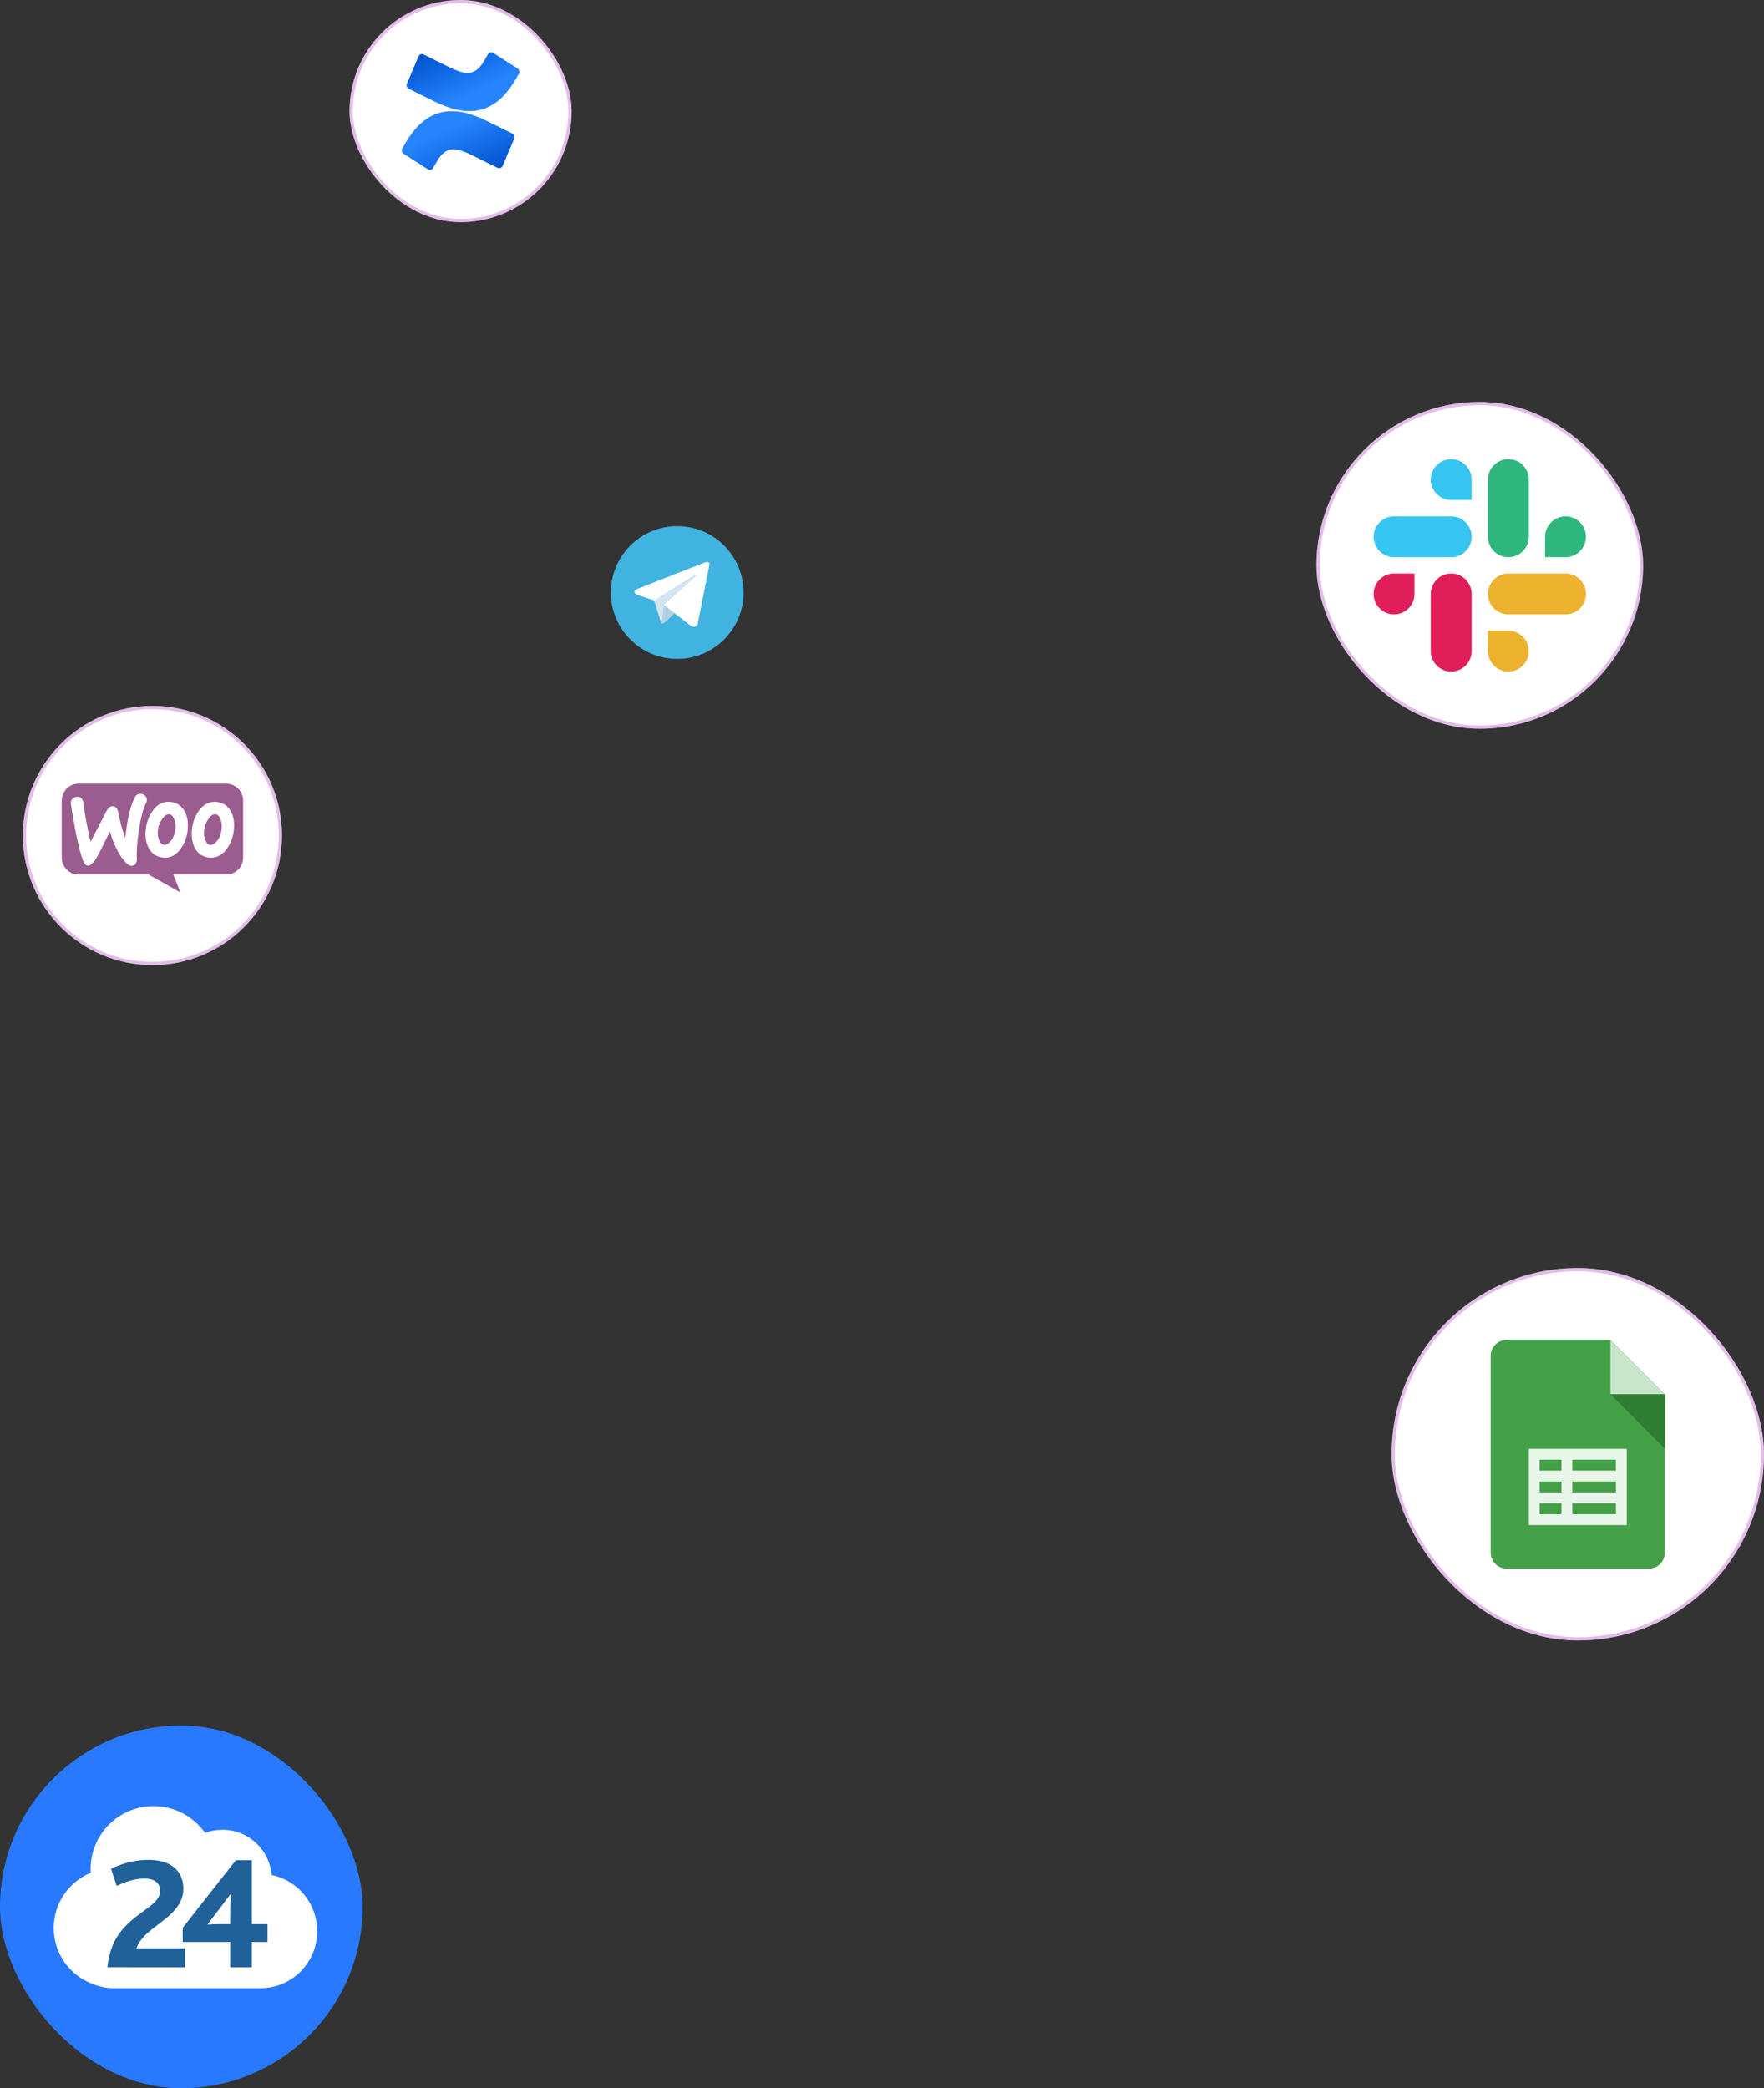<svg width="540" height="639" viewBox="0 0 540 639" fill="none" xmlns="http://www.w3.org/2000/svg">
<rect x="0" y="0" width="540" height="639" fill="#333333" stroke="none"/>
<g clip-path="url(#clip0_13035_304448)">
<path d="M207.313 161C196.094 161 187 170.094 187 181.313C187 192.532 196.094 201.626 207.313 201.626C218.532 201.626 227.626 192.532 227.626 181.313C227.626 170.094 218.532 161 207.313 161Z" fill="#40B3E0"/>
<path d="M217.198 172.685L213.569 190.978C213.569 190.978 213.062 192.246 211.667 191.637L203.294 185.218L200.25 183.747L195.125 182.022C195.125 182.022 194.338 181.743 194.262 181.134C194.186 180.525 195.15 180.195 195.15 180.195L215.523 172.203C215.523 172.203 217.198 171.467 217.198 172.685" fill="white"/>
<path d="M202.65 190.772C202.65 190.772 202.406 190.749 202.101 189.785C201.797 188.821 200.249 183.747 200.249 183.747L212.554 175.932C212.554 175.932 213.265 175.501 213.239 175.932C213.239 175.932 213.366 176.009 212.985 176.364C212.605 176.719 203.319 185.066 203.319 185.066" fill="#D2E5F1"/>
<path d="M206.504 187.679L203.192 190.699C203.192 190.699 202.934 190.895 202.65 190.772L203.285 185.164" fill="#B5CFE4"/>
</g>
<rect x="403" y="123" width="100" height="100" rx="50" fill="white"/>
<path d="M479.251 170.499C482.702 170.499 485.5 167.701 485.5 164.25V164.25C485.5 160.798 482.702 158 479.25 158V158C475.798 158 473 160.799 473 164.25V170.499H479.251ZM461.75 170.499C465.202 170.499 468 167.701 468 164.249V146.75C468 143.299 465.202 140.5 461.75 140.5V140.5C458.298 140.5 455.5 143.299 455.5 146.75V164.249C455.5 167.701 458.298 170.499 461.75 170.499V170.499Z" fill="#2EB67D"/>
<path d="M426.749 175.501C423.298 175.501 420.5 178.299 420.5 181.75V181.75C420.5 185.202 423.298 188 426.75 188V188C430.202 188 433 185.201 433 181.75V175.501H426.749ZM444.25 175.501C440.798 175.501 438 178.299 438 181.751V199.25C438 202.701 440.798 205.5 444.25 205.5V205.5C447.702 205.5 450.5 202.701 450.5 199.25V181.751C450.5 178.299 447.702 175.501 444.25 175.501V175.501Z" fill="#E01E5A"/>
<path d="M455.501 199.251C455.501 202.702 458.299 205.5 461.75 205.5V205.5C465.202 205.5 468 202.702 468 199.25V199.25C468 195.798 465.201 193 461.75 193L455.501 193L455.501 199.251ZM455.501 181.75C455.501 185.202 458.299 188 461.751 188L479.25 188C482.701 188 485.5 185.202 485.5 181.75V181.75C485.5 178.298 482.701 175.5 479.25 175.5L461.751 175.5C458.299 175.5 455.501 178.298 455.501 181.75V181.75Z" fill="#ECB22E"/>
<path d="M450.499 146.749C450.499 143.298 447.701 140.5 444.25 140.5V140.5C440.798 140.5 438 143.298 438 146.75V146.75C438 150.202 440.799 153 444.25 153L450.499 153L450.499 146.749ZM450.499 164.25C450.499 160.798 447.701 158 444.249 158L426.75 158C423.299 158 420.5 160.798 420.5 164.25V164.25C420.5 167.702 423.299 170.5 426.75 170.5L444.249 170.5C447.701 170.5 450.499 167.702 450.499 164.25V164.25Z" fill="#36C5F0"/>
<rect x="403.5" y="123.5" width="99" height="99" rx="49.5" stroke="#AB47BC" stroke-opacity="0.35"/>
<rect x="107" width="68" height="68" rx="34" fill="white"/>
<path fill-rule="evenodd" clip-rule="evenodd" d="M124.305 43.482C123.933 44.114 123.515 44.847 123.16 45.432C122.842 45.991 123.013 46.712 123.544 47.053L130.99 51.822C131.252 51.99 131.567 52.042 131.865 51.966C132.163 51.889 132.42 51.692 132.577 51.417C132.875 50.898 133.258 50.225 133.677 49.503C136.627 44.436 139.594 45.056 144.944 47.715L152.327 51.369C152.607 51.508 152.929 51.523 153.219 51.41C153.509 51.298 153.743 51.068 153.868 50.773L157.414 42.427C157.664 41.831 157.409 41.136 156.841 40.865C155.283 40.102 152.184 38.582 149.395 37.181C139.359 32.108 130.83 32.436 124.305 43.482Z" fill="url(#paint0_linear_13035_304448)"/>
<path fill-rule="evenodd" clip-rule="evenodd" d="M157.695 24.543C158.067 23.911 158.485 23.178 158.84 22.594C159.158 22.035 158.987 21.314 158.456 20.972L151.01 16.203C150.746 16.019 150.421 15.956 150.111 16.031C149.802 16.105 149.536 16.31 149.377 16.597C149.08 17.116 148.696 17.789 148.278 18.51C145.328 23.578 142.361 22.958 137.01 20.299L129.65 16.662C129.37 16.524 129.049 16.509 128.758 16.621C128.468 16.734 128.234 16.964 128.109 17.259L124.563 25.604C124.313 26.2 124.568 26.895 125.136 27.166C126.694 27.929 129.793 29.449 132.583 30.85C142.641 35.917 151.17 35.578 157.695 24.543Z" fill="url(#paint1_linear_13035_304448)"/>
<rect x="107.5" y="0.5" width="67" height="67" rx="33.5" stroke="#AB47BC" stroke-opacity="0.35"/>
<rect x="426" y="388" width="114" height="114" rx="57" fill="white"/>
<path d="M504.667 480H461.333C458.5 480 456.333 477.833 456.333 475V415C456.333 412.167 458.5 410 461.333 410H493L509.667 426.667V475C509.667 477.833 507.5 480 504.667 480Z" fill="#43A047"/>
<path d="M509.666 426.667H492.999V410L509.666 426.667Z" fill="#C8E6C9"/>
<path d="M492.999 426.667L509.666 443.334V426.667H492.999Z" fill="#2E7D32"/>
<path d="M494.666 443.335H471.333H467.999V446.668V450.002V453.335V456.668V460.002V463.335V466.668H497.999V463.335V460.002V456.668V453.335V450.002V446.668V443.335H494.666ZM471.333 446.668H477.999V450.002H471.333V446.668ZM471.333 453.335H477.999V456.668H471.333V453.335ZM471.333 460.002H477.999V463.335H471.333V460.002ZM494.666 463.335H481.333V460.002H494.666V463.335ZM494.666 456.668H481.333V453.335H494.666V456.668ZM494.666 450.002H481.333V446.668H494.666V450.002Z" fill="#E8F5E9"/>
<rect x="426.5" y="388.5" width="113" height="113" rx="56.5" stroke="#AB47BC" stroke-opacity="0.35"/>
<rect y="528" width="111" height="111" rx="55.5" fill="#2979FF"/>
<path d="M83.153 573.76C82.502 565.999 75.998 559.907 68.085 559.907C66.221 559.907 64.421 560.254 62.774 560.861C59.283 555.918 53.517 552.666 47.013 552.666C36.368 552.666 27.739 561.295 27.739 571.939C27.739 572.308 27.761 572.676 27.783 573.067C21.127 575.798 16.444 582.346 16.444 589.977C16.444 597.716 21.257 604.307 28.043 606.974C30.168 607.884 32.487 608.404 34.937 608.404H79.706C89.31 608.404 97.093 600.621 97.093 591.017V590.779C97.049 582.389 91.088 575.386 83.153 573.76Z" fill="white"/>
<path fill-rule="evenodd" clip-rule="evenodd" d="M33.97 571.843C37.659 570.079 41.728 569.017 45.837 569.117C48.423 569.177 51.149 569.718 53.214 571.362C55.158 572.865 56.161 575.391 56.121 577.817C56.201 579.982 55.359 582.106 54.036 583.81C52.132 586.256 49.526 588 47.12 589.904C44.935 591.608 42.67 593.512 41.748 596.219C46.699 596.219 51.65 596.219 56.602 596.219C56.602 598.143 56.602 600.067 56.602 601.992C48.704 601.972 40.786 602.032 32.888 601.972C33.208 598.905 33.97 595.858 35.534 593.192C37.057 590.546 39.262 588.361 41.668 586.496C43.472 585.053 45.456 583.83 47.16 582.247C48.163 581.285 49.065 580.022 49.025 578.578C49.065 577.436 48.503 576.233 47.501 575.632C46.098 574.73 44.334 574.75 42.73 574.91C40.285 575.171 37.959 576.053 35.734 577.075C35.133 575.331 34.572 573.587 33.97 571.843ZM55.94 589.904C61.352 583.009 66.765 576.093 72.217 569.217C73.841 569.237 75.465 569.217 77.088 569.217C77.088 575.732 77.088 582.267 77.088 588.782C78.692 588.782 80.296 588.782 81.899 588.782C81.899 590.606 81.899 592.43 81.899 594.254C80.296 594.254 78.692 594.254 77.088 594.254C77.088 596.84 77.088 599.406 77.088 601.992C74.883 601.992 72.678 601.992 70.473 601.992C70.473 599.406 70.473 596.84 70.473 594.254C65.622 594.254 60.791 594.254 55.94 594.254C55.92 592.811 55.94 591.348 55.94 589.904ZM63.497 588.922C65.823 588.762 68.148 588.782 70.473 588.782C70.473 585.634 70.433 582.487 70.754 579.36C68.328 582.547 65.943 585.755 63.497 588.922Z" fill="#21619A"/>
<circle cx="46.667" cy="255.667" r="39.667" fill="white"/>
<circle cx="46.667" cy="255.667" r="39.167" stroke="#AB47BC" stroke-opacity="0.35"/>
<path d="M24.054 239.8H69.258C72.119 239.8 74.434 242.133 74.434 245.017V262.409C74.434 265.294 72.119 267.627 69.258 267.627H53.047L55.273 273.12L45.487 267.627H24.077C21.215 267.627 18.901 265.294 18.901 262.409V245.017C18.878 242.158 21.193 239.8 24.054 239.8Z" fill="#9B5C8F"/>
<path d="M22.062 244.555C22.377 244.123 22.852 243.895 23.483 243.85C24.634 243.758 25.289 244.305 25.447 245.489C26.147 250.245 26.913 254.271 27.726 257.572L32.669 248.084C33.12 247.22 33.684 246.765 34.362 246.718C35.355 246.651 35.964 247.287 36.212 248.631C36.777 251.656 37.499 254.229 38.356 256.412C38.943 250.633 39.936 246.468 41.335 243.897C41.673 243.259 42.171 242.941 42.826 242.896C43.346 242.851 43.819 243.01 44.248 243.351C44.676 243.691 44.903 244.123 44.947 244.647C44.97 245.057 44.903 245.397 44.721 245.74C43.841 247.379 43.117 250.131 42.531 253.953C41.966 257.662 41.764 260.552 41.897 262.624C41.942 263.193 41.853 263.692 41.626 264.126C41.355 264.628 40.949 264.899 40.429 264.946C39.843 264.991 39.232 264.717 38.645 264.104C36.546 261.943 34.875 258.712 33.656 254.41C32.198 257.319 31.114 259.505 30.414 260.96C29.081 263.531 27.953 264.852 27.007 264.919C26.398 264.964 25.878 264.442 25.427 263.349C24.274 260.369 23.032 254.612 21.702 246.08C21.611 245.487 21.746 244.965 22.062 244.555ZM70.575 248.127C69.762 246.694 68.567 245.829 66.963 245.487C66.534 245.395 66.127 245.35 65.743 245.35C63.577 245.35 61.815 246.488 60.438 248.763C59.265 250.698 58.676 252.836 58.676 255.181C58.676 256.932 59.038 258.434 59.761 259.686C60.574 261.119 61.769 261.983 63.373 262.326C63.801 262.418 64.208 262.463 64.592 262.463C66.783 262.463 68.542 261.325 69.897 259.05C71.07 257.093 71.659 254.954 71.659 252.61C71.681 250.834 71.297 249.356 70.575 248.127ZM67.731 254.43C67.416 255.933 66.852 257.048 66.016 257.798C65.361 258.389 64.752 258.64 64.188 258.526C63.646 258.412 63.195 257.935 62.855 257.048C62.584 256.343 62.449 255.637 62.449 254.977C62.449 254.408 62.493 253.839 62.606 253.315C62.808 252.382 63.193 251.472 63.804 250.608C64.548 249.493 65.339 249.038 66.152 249.197C66.694 249.312 67.145 249.788 67.485 250.675C67.756 251.381 67.891 252.086 67.891 252.747C67.889 253.338 67.842 253.906 67.731 254.43ZM56.444 248.127C55.631 246.694 54.411 245.829 52.832 245.487C52.403 245.395 51.996 245.35 51.612 245.35C49.446 245.35 47.684 246.488 46.307 248.763C45.134 250.698 44.545 252.836 44.545 255.181C44.545 256.932 44.907 258.434 45.63 259.686C46.443 261.119 47.638 261.983 49.242 262.326C49.67 262.418 50.077 262.463 50.461 262.463C52.652 262.463 54.411 261.325 55.766 259.05C56.939 257.093 57.528 254.954 57.528 252.61C57.526 250.834 57.166 249.356 56.444 248.127ZM53.576 254.43C53.26 255.933 52.696 257.048 51.861 257.798C51.206 258.389 50.597 258.64 50.032 258.526C49.49 258.412 49.039 257.935 48.7 257.048C48.429 256.343 48.293 255.637 48.293 254.977C48.293 254.408 48.337 253.839 48.451 253.315C48.653 252.382 49.037 251.472 49.648 250.608C50.392 249.493 51.183 249.038 51.996 249.197C52.538 249.312 52.989 249.788 53.329 250.675C53.6 251.381 53.736 252.086 53.736 252.747C53.756 253.338 53.689 253.906 53.576 254.43Z" fill="white"/>
<defs>
<linearGradient id="paint0_linear_13035_304448" x1="157.213" y1="54.284" x2="148.3" y2="34.635" gradientUnits="userSpaceOnUse">
<stop offset="0.18" stop-color="#0052CC"/>
<stop offset="1" stop-color="#2684FF"/>
</linearGradient>
<linearGradient id="paint1_linear_13035_304448" x1="124.787" y1="13.735" x2="133.714" y2="33.393" gradientUnits="userSpaceOnUse">
<stop offset="0.18" stop-color="#0052CC"/>
<stop offset="1" stop-color="#2684FF"/>
</linearGradient>
<clipPath id="clip0_13035_304448">
<rect width="40.626" height="40.626" fill="white" transform="translate(187 161)"/>
</clipPath>
</defs>
</svg>
